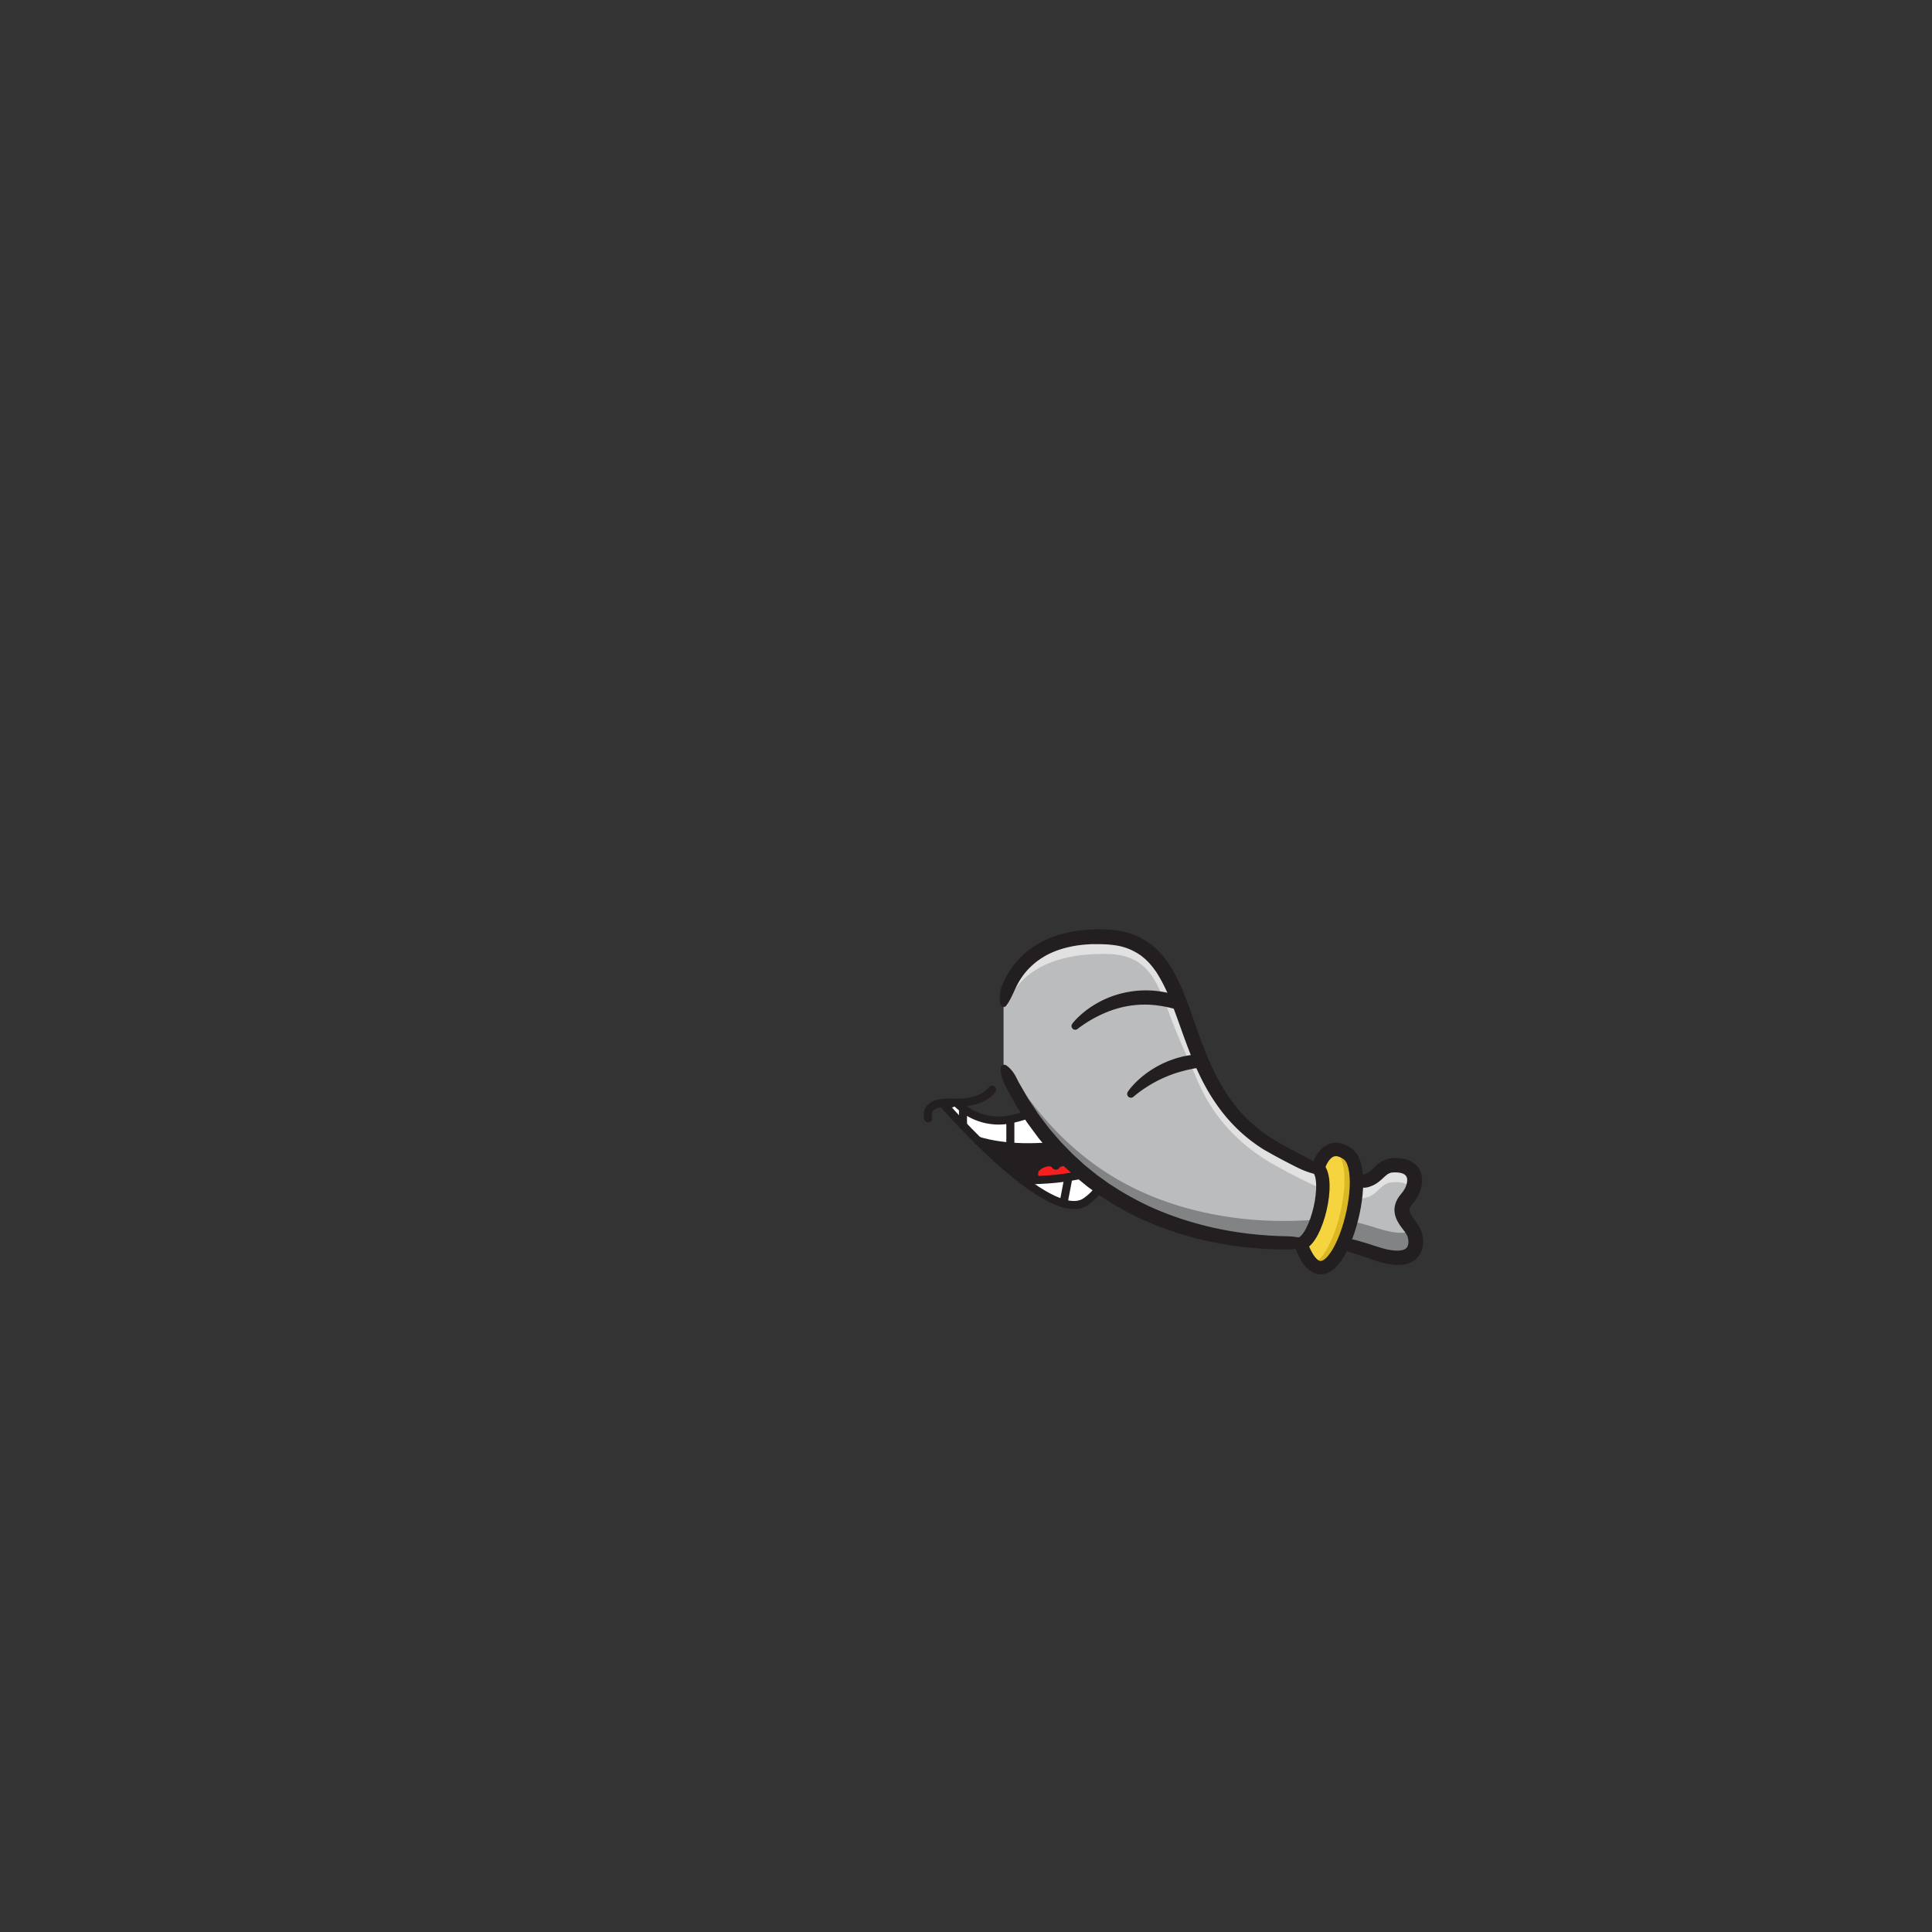 <svg id="MOUTH_ASSETS" data-name="MOUTH ASSETS" xmlns="http://www.w3.org/2000/svg" viewBox="0 0 1440 1440"><rect x="0" y="0" width="1440" height="1440" fill="#333333" stroke="none"/><g id="Fancy"><g id="Layer_117" data-name="Layer 117"><path d="M717.76,826.11c-1.33-1-2.43-1.94-3.28-2.72-.68-.62-1.21-1.14-1.56-1.5l1.67,1.46Z" style="fill:#231f20"/><path d="M841.94,816.4c-2-.35-4.07-.6-6.09-.77Z" style="fill:#231f20"/><path d="M753.06,834.31v20.25A116.69,116.69,0,0,1,729,850.2c-4.08-4-7.86-7.92-11.22-11.44V826.11h0A43.51,43.51,0,0,0,753.06,834.31Z" style="fill:#fff"/><path d="M823.42,870.58c.16,8.16-3,17.33-14.14,25-4.38,3-10.1,3.19-16.63,1.33l3.76-19.58c2.9-.46,5.6-1,8.08-1.47A116.76,116.76,0,0,0,823.42,870.58Z" style="fill:#fff"/><path d="M796.41,877.36l-3.76,19.58c-9.14-2.61-19.85-9.19-30.63-17.43,3.55.1,7,.1,10.27,0A186.1,186.1,0,0,0,796.41,877.36Z" style="fill:#fff"/><path d="M823.42,870.58a116.76,116.76,0,0,1-18.93,5.31s-6.26-15.8-17.7-7.43c-.83-1.09-3.93-4.07-11.07-.4-8.1,4.18-3.9,10.77-3.43,11.47-3.29.08-6.72.08-10.27,0a354.72,354.72,0,0,1-33-29.31,116.69,116.69,0,0,0,24.08,4.36c17.92,1.47,36-.37,50-2.71,5-.82,9.39-1.71,13.15-2.53C817.38,851,823.22,860,823.42,870.58Z" style="fill:#231f20"/><path d="M816.18,849.32c-.13-.2-.21-.3-.21-.3" style="fill:none"/><path d="M717.76,838.76c-4.58-4.8-8.36-8.94-11-11.9-2.25-2.5-3.7-4.17-4.16-4.7l4.26,4.66Z" style="fill:#231f20"/><path d="M729,850.2l-.22-.06" style="fill:none"/><path d="M806,818.17,803,851.85c-14,2.34-32,4.18-50,2.71V834.31C768.7,831.07,786.54,822.61,806,818.17Z" style="fill:#fff"/><path d="M835.85,815.63,832.44,831l-3.35,15.08s-4.89,1.48-12.91,3.24c-3.76.82-8.2,1.71-13.15,2.53L806,818.17A96,96,0,0,1,835.85,815.63Z" style="fill:#fff"/><path d="M717.76,826.11v12.65l-10.92-11.94,7.64-3.43C715.33,824.17,716.43,825.11,717.76,826.11Z" style="fill:#fff"/><line x1="792.65" y1="896.94" x2="792.64" y2="896.98" style="fill:none"/><path d="M804.49,875.89c-2.48.51-5.18,1-8.08,1.47a186.1,186.1,0,0,1-24.12,2.17c-.47-.7-4.67-7.29,3.43-11.47,7.14-3.67,10.24-.69,11.07.4C798.23,860.09,804.49,875.89,804.49,875.89Z" style="fill:#f61f20"/><path d="M786.79,868.46l-.13.09" style="fill:none"/><path d="M772.34,879.59l-.05-.06" style="fill:none"/><path d="M787,868.83a4.23,4.23,0,0,0-.25-.37" style="fill:none"/></g><g id="Layer_51" data-name="Layer 51"><path d="M841.94,816.4c-33.47-5.64-64,12.75-88.88,17.91a43.51,43.51,0,0,1-35.29-8.2,41.61,41.61,0,0,1-4.85-4.22" style="fill:none;stroke:#231f20;stroke-linecap:round;stroke-linejoin:round;stroke-width:6px"/><path d="M702.42,822S782,914.5,809.28,895.61,816,849,816,849" style="fill:none;stroke:#231f20;stroke-linecap:round;stroke-linejoin:round;stroke-width:6px"/><path d="M835.85,815.63l-6.76,30.45s-56.91,17.2-100.33,4.06" style="fill:none;stroke:#231f20;stroke-linecap:round;stroke-linejoin:round;stroke-width:6px"/><path d="M801.25,812.48s25.43-14.72,49.26-6.38S832.44,831,832.44,831" style="fill:none;stroke:#231f20;stroke-linecap:round;stroke-linejoin:round;stroke-width:6px"/><path d="M739.41,812.23S732.71,823,710,821.8s-18.2,11.77-18.2,11.77" style="fill:none;stroke:#231f20;stroke-linecap:round;stroke-linejoin:round;stroke-width:6px"/><path d="M823.42,870.58s-24.38,10-61.56,8.93" style="fill:none;stroke:#231f20;stroke-linecap:round;stroke-linejoin:round;stroke-width:6px"/><line x1="805.95" y1="818.17" x2="803.03" y2="851.85" style="fill:none;stroke:#231f20;stroke-linecap:round;stroke-linejoin:round;stroke-width:6px"/><line x1="753.06" y1="834.3" x2="753.06" y2="854.56" style="fill:none;stroke:#231f20;stroke-linecap:round;stroke-linejoin:round;stroke-width:6px"/><line x1="717.76" y1="826.11" x2="717.76" y2="838.92" style="fill:none;stroke:#231f20;stroke-linecap:round;stroke-linejoin:round;stroke-width:6px"/><line x1="796.41" y1="877.36" x2="792.64" y2="896.98" style="fill:none;stroke:#231f20;stroke-linecap:round;stroke-linejoin:round;stroke-width:6px"/><path d="M804.49,875.89s-6.31-15.92-17.83-7.34" style="fill:none;stroke:#231f20;stroke-linecap:round;stroke-linejoin:round;stroke-width:6px"/><path d="M787,868.83s-2.75-5.18-11.32-.77-3.38,11.53-3.38,11.53" style="fill:none;stroke:#231f20;stroke-linecap:round;stroke-linejoin:round;stroke-width:6px"/></g><g id="Trunk_copy" data-name="Trunk copy"><g id="Trunk_C_copy" data-name="Trunk C copy"><path d="M748,795.11C782.74,872,841.56,904,890.77,917.25a271.94,271.94,0,0,0,60.55,8.94h0c11.64.42,19.9,0,23.19,0,16.79,0,18.35-3.15,50.34,7.86s32-7.34,29.28-14.68-15.12-14.68-5.68-25.69c4.17-4.87,6.4-10.6,5.91-15.37-.62-6-5.57-10.53-16.39-9.8-13.56.91-9.85,18.37-39.08,9.79-10.81-3.18-26.13-9.92-48.5-22.38-29.61-16.49-44.71-40.77-55.19-65.36-6.23-14.64-10.83-29.37-15.88-42.65-10.21-26.85-22.26-47.69-53.37-49.5C753.59,694.24,748,749,748,749Z" style="fill:#bbbcbe"/><path d="M1038,881.17c-13.56.91-9.84,18.37-39.07,9.79-10.8-3.18-26.13-9.93-48.5-22.38-29.62-16.49-47.59-38.93-58.07-63.53-6.23-14.63-13.92-31.23-19-44.51-10.21-26.85-16.24-48.73-47.4-49.47-67.56-1.61-75.08,38.6-75.08,38.6L748,749s5.58-54.73,78-50.54c31.11,1.81,43.16,22.65,53.38,49.49,5,13.28,9.65,28,15.88,42.66,10.47,24.59,25.56,48.87,55.18,65.36,22.37,12.46,37.7,19.2,48.5,22.38,29.23,8.58,25.51-8.88,39.07-9.79,10.83-.73,15.77,3.77,16.39,9.8a17.09,17.09,0,0,1-1.43,8.24C1050.72,882.92,1045.94,880.63,1038,881.17Z" style="fill:#e1e1e1"/><path d="M1024.87,934.07c-32-11-33.55-7.86-50.34-7.86-3.28,0-11.55.4-23.2,0h0a272.53,272.53,0,0,1-60.55-8.94C841.56,904,782.74,872,748,795.11l3.08.65c41.92,68.6,93.12,95.15,142.41,107A271.31,271.31,0,0,0,954.28,910h0c11.65.12,19.9-.51,23.19-.6,16.78-.46,18.25-3.66,50.54,6.47,12.87,4,20.53,3.56,24.89,1a14.64,14.64,0,0,1,1.23,2.48C1056.86,926.73,1056.86,945.09,1024.87,934.07Z" style="fill:#818385"/><path d="M969.57,927c11.89-3.77,22.18-47.23,12.76-56.41,1.51-4.81,7.8-20.63,22.14-10.54C1025.43,874.81,991.57,987.86,969.57,927Z" style="fill:#f6d440"/><path d="M978.29,942.25c17.82-6.84,32.93-73.17,17.21-84.22-.57-.4-1.12-.76-1.67-1.08,2.9-.57,6.42.15,10.64,3.12C1022.8,873,999.21,961,978.29,942.25Z" style="fill:#dbb823"/></g><g id="Trunk_Outline_copy" data-name="Trunk Outline copy"><path d="M745.7,748.73a19.09,19.09,0,0,1-.53-6.17,26.36,26.36,0,0,1,1-5.87,36.88,36.88,0,0,1,2.17-5.53c.42-.89.85-1.79,1.33-2.65s.93-1.76,1.45-2.6a64.61,64.61,0,0,1,7-9.67,66,66,0,0,1,8.74-8.14,70.36,70.36,0,0,1,10-6.37,76.35,76.35,0,0,1,10.92-4.47A94.63,94.63,0,0,1,810.64,693c1.92-.18,3.83-.21,5.74-.25l2.86-.06,2.86.07,2.85.09,1.43,0,1.48.14,2.95.29,1.48.15,1.48.27a54.21,54.21,0,0,1,22.5,9,24.44,24.44,0,0,1,2.44,1.85l2.37,1.95,2.17,2.13a25.45,25.45,0,0,1,2.09,2.2,57.3,57.3,0,0,1,3.78,4.65c.58.8,1.18,1.59,1.75,2.4l1.59,2.48a128.73,128.73,0,0,1,10.17,20.52c5.52,13.93,9.78,27.87,15.07,41.25s11.45,26.2,19.67,37.56a109.84,109.84,0,0,0,30.25,28.63l4.51,2.71c1.51.9,3.14,1.78,4.71,2.66q4.75,2.64,9.55,5.16c3.2,1.7,6.45,3.25,9.59,5,1.57.9,3.13,1.81,4.65,2.81a49.58,49.58,0,0,1,4.49,3.18l0,0a3.21,3.21,0,0,1-2.47,5.67,36.5,36.5,0,0,1-5.54-1.26,55.86,55.86,0,0,1-5.28-1.85c-3.45-1.4-6.74-3.12-10-4.79s-6.56-3.41-9.8-5.16c-1.63-.9-3.23-1.73-4.87-2.69L942.22,857A120.06,120.06,0,0,1,924,843.11,122.21,122.21,0,0,1,908.79,826a145.36,145.36,0,0,1-12-19.32c-3.48-6.69-6.52-13.56-9.29-20.47-5.54-13.81-9.94-27.85-15.29-41.09A118.11,118.11,0,0,0,863,726.37l-1.36-2.15c-.48-.69-1-1.35-1.48-2a47.1,47.1,0,0,0-3.12-3.87,19,19,0,0,0-1.69-1.78l-1.73-1.72-1.87-1.53a15.9,15.9,0,0,0-1.91-1.47A43,43,0,0,0,832,704.68a76.49,76.49,0,0,0-10.16-.89l-2.63-.09-2.62,0c-1.74,0-3.49,0-5.22.17a83.7,83.7,0,0,0-20.27,3.48,65.82,65.82,0,0,0-9.4,3.71,59.83,59.83,0,0,0-8.52,5.26,55.81,55.81,0,0,0-7.38,6.7,55,55,0,0,0-5.94,8c-.45.71-.85,1.44-1.24,2.18s-.79,1.48-1.15,2.23c-.75,1.5-1.38,3-2.12,4.57s-1.47,3.05-2.27,4.59c-.4.76-.83,1.53-1.27,2.3a25.77,25.77,0,0,1-1.44,2.27l-.29.38a2.45,2.45,0,0,1-4.33-.86Z" style="fill:#231f20"/><path d="M750.13,794.15a18.58,18.58,0,0,1,3.45,3.09,24.59,24.59,0,0,1,2.56,3.47c1.5,2.39,2.5,5,4,7.45l4.21,7.3,2.11,3.66,2.32,3.51,4.66,7c.74,1.2,1.63,2.28,2.47,3.4l2.54,3.35,2.54,3.35,1.26,1.68,1.38,1.59,5.48,6.35,1.37,1.59c.46.53,1,1,1.45,1.52l2.94,3,2.92,3,1.45,1.51c.5.49,1,.95,1.54,1.42l6.19,5.66c.52.47,1,1,1.56,1.4l1.62,1.32,3.26,2.64,3.26,2.63c1.07.9,2.25,1.65,3.37,2.49l6.82,4.87c4.73,3,9.37,6.09,14.32,8.73,19.41,11.16,40.77,18.77,62.68,23.81a262.1,262.1,0,0,0,33.37,5.27c2.81.28,5.62.48,8.44.68s5.46.31,8.45.41c2.83.12,5.65.08,8.48.32,1.41.11,2.83.28,4.25.52.71.11,1.42.26,2.14.42s1.39.35,2.23.59a3.21,3.21,0,0,1,.46,6l-.46.21a14.49,14.49,0,0,1-2.08.68c-.72.19-1.44.37-2.16.5a40.6,40.6,0,0,1-4.37.6c-2.91.25-5.84.14-8.76.1-2.75-.06-5.89-.17-8.76-.31s-5.83-.33-8.75-.58a274,274,0,0,1-34.74-5c-5.74-1.22-11.45-2.58-17.07-4.27l-4.24-1.21c-1.4-.43-2.79-.92-4.19-1.37-2.78-1-5.6-1.77-8.33-2.87a217.59,217.59,0,0,1-32.09-14.7c-5.2-2.78-10.1-6.08-15.08-9.25l-7.18-5.17c-1.18-.88-2.42-1.69-3.55-2.64l-3.43-2.8L803,878.27l-1.72-1.4c-.57-.47-1.09-1-1.64-1.49l-6.51-6c-.54-.51-1.09-1-1.62-1.51L790,866.29l-3.06-3.2-3-3.21c-.5-.54-1-1.06-1.51-1.62l-1.42-1.69-5.67-6.78-1.41-1.7-1.31-1.78-2.62-3.55-2.61-3.56c-.86-1.19-1.77-2.35-2.54-3.61L760,828.17l-2.37-3.71-2.14-3.84-4.29-7.69c-.34-.65-.73-1.27-1-1.93l-.95-2c-.64-1.32-1.28-2.64-1.79-4a26.6,26.6,0,0,1-1.22-4.28,17.72,17.72,0,0,1-.33-4.65,2.65,2.65,0,0,1,2.84-2.44,2.55,2.55,0,0,1,1.27.44Z" style="fill:#231f20"/><path d="M1011.16,878.32a9.76,9.76,0,0,1,2.34-1.73,9.18,9.18,0,0,1,2-1c.33-.11.61-.25.92-.33s.63-.13.92-.23a12.91,12.91,0,0,0,1.66-.7,13.9,13.9,0,0,0,3.16-2.23c1.08-.94,2.26-2.22,3.76-3.56a29.09,29.09,0,0,1,2.51-2l1.51-.95a15.84,15.84,0,0,1,1.65-.82l.84-.38.89-.28c.59-.17,1.19-.37,1.78-.49l1.77-.27c.29,0,.61-.09.87-.1l.75,0a31.55,31.55,0,0,1,6.25.21,21,21,0,0,1,6.67,2,15.33,15.33,0,0,1,8.49,12.68,21,21,0,0,1-.63,7,27.76,27.76,0,0,1-2.36,6.06,31.53,31.53,0,0,1-3.43,5.24l-.89,1.09c-.19.25-.42.49-.58.74a8.59,8.59,0,0,0-.85,1.4,4.65,4.65,0,0,0-.57,2.33,6,6,0,0,0,.21,1.23,12.63,12.63,0,0,0,.6,1.5,25.38,25.38,0,0,0,2.27,3.62c.94,1.32,2,2.73,3.14,4.4a28.8,28.8,0,0,1,1.67,2.82,17.3,17.3,0,0,1,.76,1.73c.22.58.4,1.13.56,1.68a24.08,24.08,0,0,1,.9,6.71,18.9,18.9,0,0,1-1.39,7.14,15.19,15.19,0,0,1-4.85,6.32,17.13,17.13,0,0,1-6.78,3.09,27.82,27.82,0,0,1-6.49.58,50.54,50.54,0,0,1-11.51-1.86q-2.71-.74-5.31-1.63l-1.3-.44-1.21-.44-2.44-.85c-3.24-1.12-6.49-2.2-9.73-3.19s-6.47-1.73-9.34-4.3l-.1-.09a3.5,3.5,0,0,1-.28-5,3.42,3.42,0,0,1,1.62-1c3.94-1.17,7.47-.15,10.88.83s6.82,2,10.17,3.08l2.51.82,1.26.41,1.18.37c1.56.51,3.13.94,4.69,1.34a40.29,40.29,0,0,0,9.07,1.29,17,17,0,0,0,3.87-.41,6.76,6.76,0,0,0,2.64-1.2,4.37,4.37,0,0,0,1.37-1.89,8.13,8.13,0,0,0,.51-3.06,13,13,0,0,0-.54-3.59c-.08-.28-.18-.56-.27-.79a7,7,0,0,0-.3-.65,17.92,17.92,0,0,0-1-1.65c-.82-1.21-1.88-2.56-3-4.05a37.26,37.26,0,0,1-3.29-5.19,21.25,21.25,0,0,1-1.32-3.35,17.47,17.47,0,0,1-.65-3.9,15.92,15.92,0,0,1,.39-4.08,17.23,17.23,0,0,1,1.32-3.66,19.77,19.77,0,0,1,1.85-3.05c.33-.48.68-.88,1-1.32l.76-.92A23.51,23.51,0,0,0,1047,886a13.28,13.28,0,0,0,1.84-6.92,4.83,4.83,0,0,0-.72-2.34,4.44,4.44,0,0,0-1.76-1.62c-1.7-1-4.5-1.37-7.42-1.27h-.55c-.18,0-.28,0-.43.06l-.81.08c-.26,0-.49.14-.73.19l-.37.09-.34.15a5.43,5.43,0,0,0-.7.32l-.71.41a17.8,17.8,0,0,0-1.56,1.22c-2.17,1.84-5.15,5.18-9.37,7.11a24,24,0,0,1-3.18,1.22,15.16,15.16,0,0,1-3.25.56,10.73,10.73,0,0,1-3.18-.5,8.74,8.74,0,0,1-2.88-1.76,3,3,0,0,1-.14-4.26l.07-.07Z" style="fill:#231f20"/><path d="M799.23,763a44.81,44.81,0,0,1,3.78-4.23c1.32-1.3,2.67-2.57,4.1-3.74a69.75,69.75,0,0,1,9.07-6.43,72.4,72.4,0,0,1,20.72-8.41,73.82,73.82,0,0,1,22.47-1.83,79.09,79.09,0,0,1,21.85,4.87,5,5,0,0,1-3.19,9.48l-.06,0a92,92,0,0,0-19.38-3.73,73.41,73.41,0,0,0-19.51,1.17,80.88,80.88,0,0,0-9.52,2.52l-2.34.83-2.31.91c-1.53.61-3.06,1.27-4.57,2a94,94,0,0,0-8.83,4.75c-1.43.88-2.85,1.79-4.23,2.74-.69.48-1.39,1-2.06,1.45s-1.37,1-1.93,1.46l-.16.13a2.78,2.78,0,0,1-3.9-3.9Z" style="fill:#231f20"/><path d="M840.57,813.78a37.93,37.93,0,0,1,2.47-3.23c.83-1,1.74-2,2.63-2.94a71,71,0,0,1,5.79-5.31,72.65,72.65,0,0,1,13.19-8.62,39.06,39.06,0,0,1,3.58-1.7c1.22-.51,2.4-1.12,3.65-1.54l3.75-1.32c1.24-.46,2.54-.75,3.82-1.1s2.55-.72,3.86-.92l3.91-.68a37.06,37.06,0,0,1,3.94-.42c1.32-.1,2.63-.19,4-.25a4.83,4.83,0,0,1,1.13,9.58l-.39.08c-1.16.22-2.32.42-3.47.6s-2.32.3-3.45.6c-2.29.49-4.58.89-6.82,1.55a92.82,92.82,0,0,0-13.23,4.49,90.63,90.63,0,0,0-12.54,6.46c-2,1.23-4,2.55-5.93,3.92-.95.71-1.92,1.41-2.84,2.14-.48.36-.93.73-1.38,1.11s-.93.76-1.3,1.07l-.22.19a2.81,2.81,0,0,1-4.1-3.76Z" style="fill:#231f20"/><path d="M969.57,927c11.89-3.77,22.18-47.23,12.76-56.41,1.51-4.81,7.8-20.63,22.14-10.54C1025.43,874.81,991.57,987.86,969.57,927Z" style="fill:none;stroke:#231f20;stroke-linecap:round;stroke-linejoin:round;stroke-width:10px"/></g></g></g></svg>